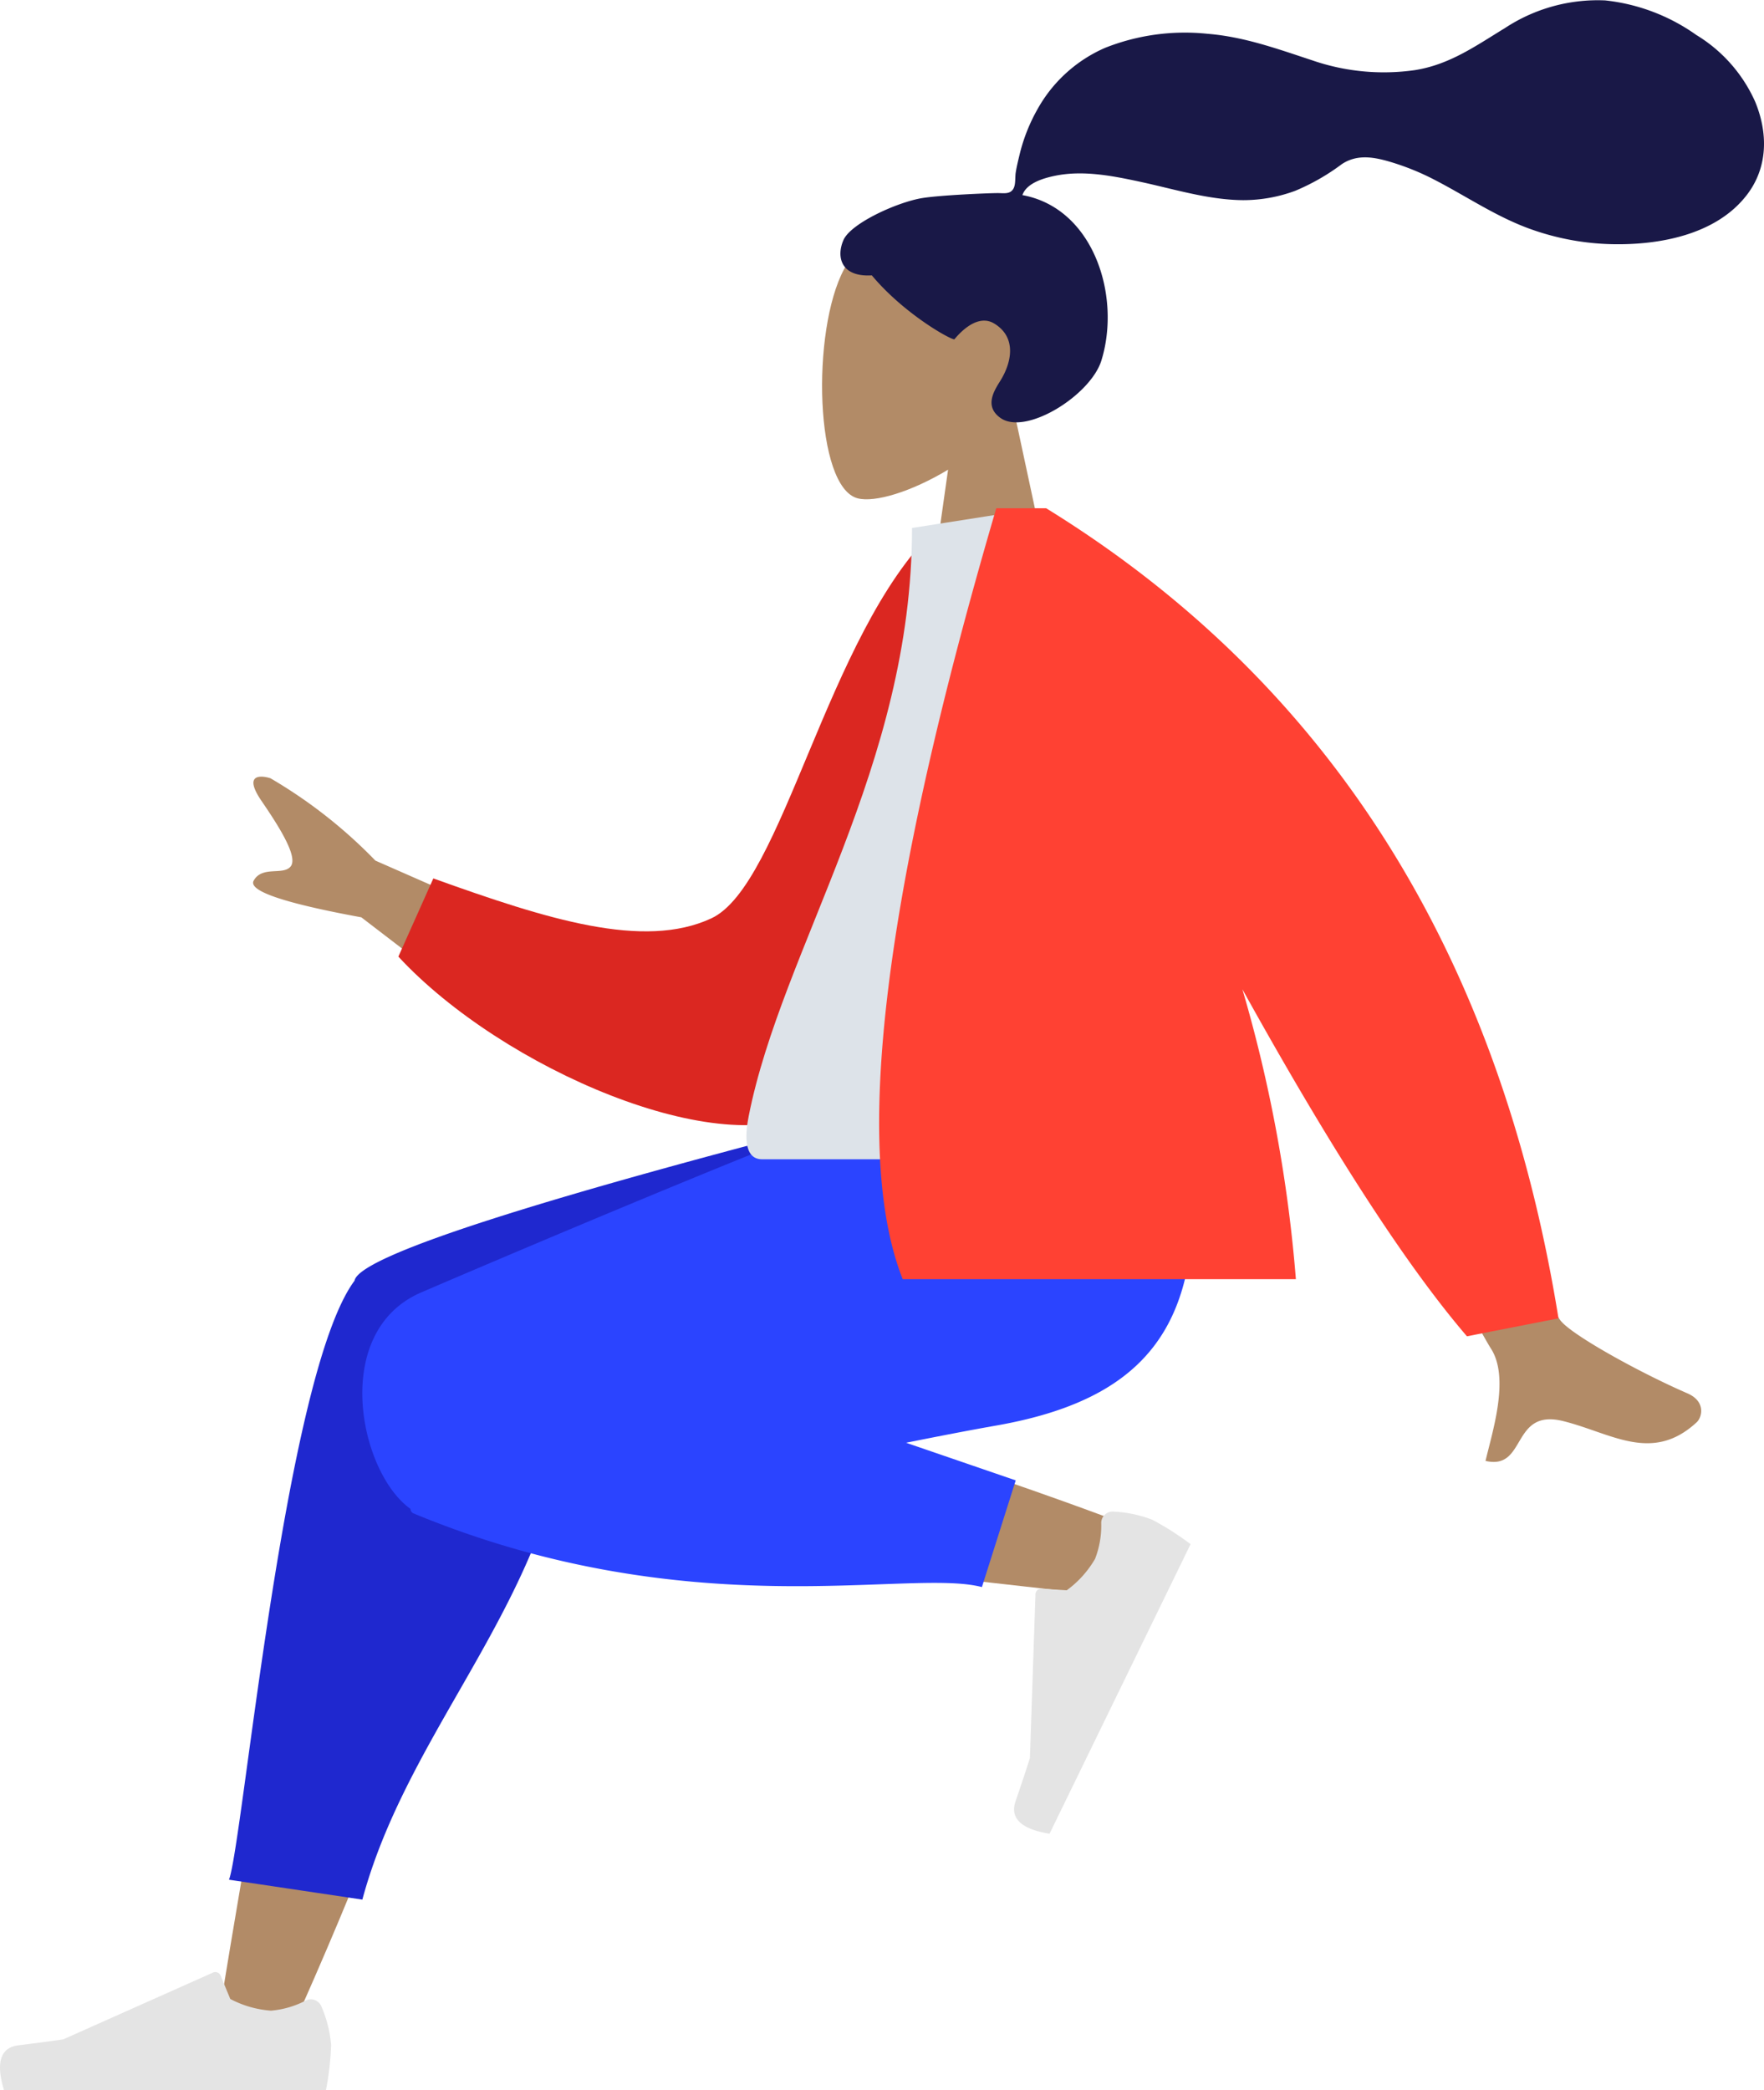 <svg xmlns="http://www.w3.org/2000/svg" width="191" height="226.233" viewBox="0 0 191 226.233">
    <g id="sitting-1" transform="translate(-18 -17)">
        <g id="A-Human_Sitting" data-name="A-Human/Sitting" transform="translate(209 243.233) rotate(180)">
            <g id="Head_Front_Airy" data-name="Head/Front/Airy" transform="translate(0 157.621)">
                <g id="Head" transform="translate(76.029)">
                    <path id="Path_101" data-name="Path 101" d="M5.107,23.8C2.259,27.147.331,31.244.653,35.835,1.581,49.064,20,46.154,23.577,39.477S26.734,15.865,22.1,14.672c-1.846-.476-5.779.69-9.782,3.1L14.835,0H0Z" fill="#b28b67" fill-rule="evenodd"/>
                </g>
                <path id="hair" d="M91.151,24.277c-1.955.321-7.22.541-8.191.541-.62,0-1.293-.142-1.66.428-.3.466-.191,1.255-.28,1.8-.1.629-.252,1.25-.4,1.869a19,19,0,0,1-1.973,5.012,15.406,15.406,0,0,1-7.3,6.611A23.449,23.449,0,0,1,60.255,42.06c-3.979-.322-7.581-1.636-11.338-2.872a23.762,23.762,0,0,0-11.074-1.066c-3.773.58-6.623,2.624-9.805,4.565a18.266,18.266,0,0,1-10.832,2.988,20.86,20.86,0,0,1-9.881-3.746A16.12,16.12,0,0,1,.953,34.7c-1.394-3.379-1.393-7.089.9-10.075,3.322-4.329,9.49-5.448,14.621-5.337a27.934,27.934,0,0,1,8.685,1.591c3.737,1.314,6.966,3.542,10.462,5.35a27.225,27.225,0,0,0,5.114,2.047c1.725.487,3.424.711,4.986-.331a23.544,23.544,0,0,1,5.023-2.875,16.2,16.2,0,0,1,5.666-1.017c3.759.029,7.464,1.2,11.114,1.985,2.977.64,6.162,1.277,9.2.662,1.266-.257,3.116-.786,3.574-2.1-7.7-1.4-10.722-10.916-8.552-17.905,1.171-3.772,8.212-8.182,10.95-6.2,1.734,1.256.681,2.906,0,3.995-1.3,2.085-1.751,4.764.663,6.215,2.083,1.252,4.273-1.721,4.314-1.718.572.045,5.519,2.843,8.927,6.925,3.362-.2,3.872,2.018,3.069,3.831S93.852,23.834,91.151,24.277Z" transform="translate(0 22.894)" fill="#191847" fill-rule="evenodd"/>
            </g>
            <g id="Bottom_Sitting_Sweat-Pants" data-name="Bottom/Sitting/Sweat-Pants" transform="translate(61.812 0)">
                <path id="Skin" d="M94.184,0c-7.92,17.529-13.648,32.793-15.946,40.846C74.3,54.634,71.307,66.768,70.549,71.3c-1.8,10.805,13.884,11.434,15.958,6.064,3.139-8.128,8.618-34.832,15.2-75.167ZM2.318,55.011c7.267,2.872,32.714,11.861,44.986,14.4,3.527.731,6.945,1.41,10.159,2.023,9.552,1.824,14.5-15.409,5.3-16.733C39.853,51.407,7.371,48,4.591,47.619.7,47.084-2.249,53.206,2.318,55.011Z" transform="translate(3.794 5.773)" fill="#b28b67" fill-rule="evenodd"/>
                <path id="Leg-Back" d="M39.3,61.333,0,81.341V85.7H4.674Q61.713,71.163,62.968,67.068c.009-.029.017-.059.025-.088l.056-.076C70.584,56.54,75.1,5.943,76.579,2.154L62.139,0c-5.524,20.483-23.2,34.753-22.728,59.285A8.053,8.053,0,0,0,39.3,61.333Z" transform="translate(27.815 20.62)" fill="#1f28cf" fill-rule="evenodd"/>
                <path id="Leg-Front" d="M31.081,15.621c-3.6.72-6.908,1.362-9.742,1.859C3.034,20.691-2.3,30.489.853,51.868H34.579c5.509-1.583,34.14-13.589,49-19.975,9.832-4.227,6.733-19.464,1.165-23.429a.544.544,0,0,0-.309-.482C54.479-4.432,30.785,2.081,22.87,0L19.209,11.549Z" transform="translate(0 54.449)" fill="#2b44ff" fill-rule="evenodd"/>
                <g id="Accessories_Shoe_Flat-Sneaker" data-name="Accessories/Shoe/Flat-Sneaker" transform="matrix(0.438, -0.899, 0.899, 0.438, 0.032, 59.596)">
                    <path id="shoe" d="M1.037,9.023A13.272,13.272,0,0,1,0,4.88,31.015,31.015,0,0,1,.557,0H35.42q1.359,4.493-1.569,4.851T28.987,5.5l-16.2,7.224a.618.618,0,0,1-.816-.313l-.007-.016L10.918,9.866A11.116,11.116,0,0,0,6.513,8.6a9.976,9.976,0,0,0-3.8,1.112h0A1.236,1.236,0,0,1,1.071,9.1Q1.053,9.065,1.037,9.023Z" transform="translate(0 0)" fill="#e4e4e4" fill-rule="evenodd"/>
                </g>
                <g id="Accessories_Shoe_Flat-Sneaker-2" data-name="Accessories/Shoe/Flat-Sneaker" transform="translate(93.336 0)">
                    <path id="shoe-2" data-name="shoe" d="M1.037,9.023A13.272,13.272,0,0,1,0,4.88,31.015,31.015,0,0,1,.557,0H35.42q1.359,4.493-1.569,4.851T28.987,5.5l-16.2,7.224a.618.618,0,0,1-.816-.313l-.007-.016L10.918,9.866A11.116,11.116,0,0,0,6.513,8.6a9.976,9.976,0,0,0-3.8,1.112h0A1.236,1.236,0,0,1,1.071,9.1Q1.053,9.065,1.037,9.023Z" transform="translate(0 0)" fill="#e4e4e4" fill-rule="evenodd"/>
                </g>
            </g>
            <g id="Body_Jacket-2" data-name="Body/Jacket-2" transform="translate(6.799 67.994)">
                <path id="Skin-2" data-name="Skin" d="M121.152,55.25l22.4,9.836A53.054,53.054,0,0,0,154.916,74c1.092.348,2.959.453.967-2.456s-3.955-6.058-3.16-7.078,3.1.106,4.012-1.552q.911-1.658-11.657-3.966L128.3,46.088ZM30.6,52.54l12.666-2.513Q24.161,14.419,22.775,12.282c-2.08-3.2-.139-9.078.578-12.171-4.5-1.047-2.723,5.721-8.414,4.308C9.744,3.129,5.34-.181.5,4.283c-.6.549-1.031,2.265,1,3.144,5.058,2.192,12.531,6.3,13.742,7.891Q17.717,18.578,30.6,52.54Z" transform="translate(0 0)" fill="#b28b67" fill-rule="evenodd"/>
                <path id="Coat-Back" d="M0,61.071,5.245,62.45C17.827,52.214,24.924,25.6,32.966,22.7c7.6-2.743,17.676,1.436,29.6,6.933l4.508-8.1C56.947,8.455,34.008-3.857,23.837,1.136,7.574,9.118,1.092,42.141,0,61.071Z" transform="translate(72.371 39.092) rotate(-5)" fill="#db2721" fill-rule="evenodd"/>
                <path id="Shirt" d="M0,0H47.293c2.162,0,1.754,3.12,1.441,4.7-3.6,18.173-17.68,37.763-17.68,63.632L17.414,70.466C6.13,52.319,2.228,29.976,0,0Z" transform="translate(54.395 32.76)" fill="#dde3e9" fill-rule="evenodd"/>
                <path id="Coat-Front" d="M34.225,37.561Q19.763,11.475,9.913,0L0,1.942q9.578,59.4,55.475,87.686h5.4Q79.247,27.009,71.005,6.181H28.434A155.405,155.405,0,0,0,34.225,37.561Z" transform="translate(15.453 13.599)" fill="#ff4133" fill-rule="evenodd"/>
            </g>
        </g>
    </g>
</svg>
